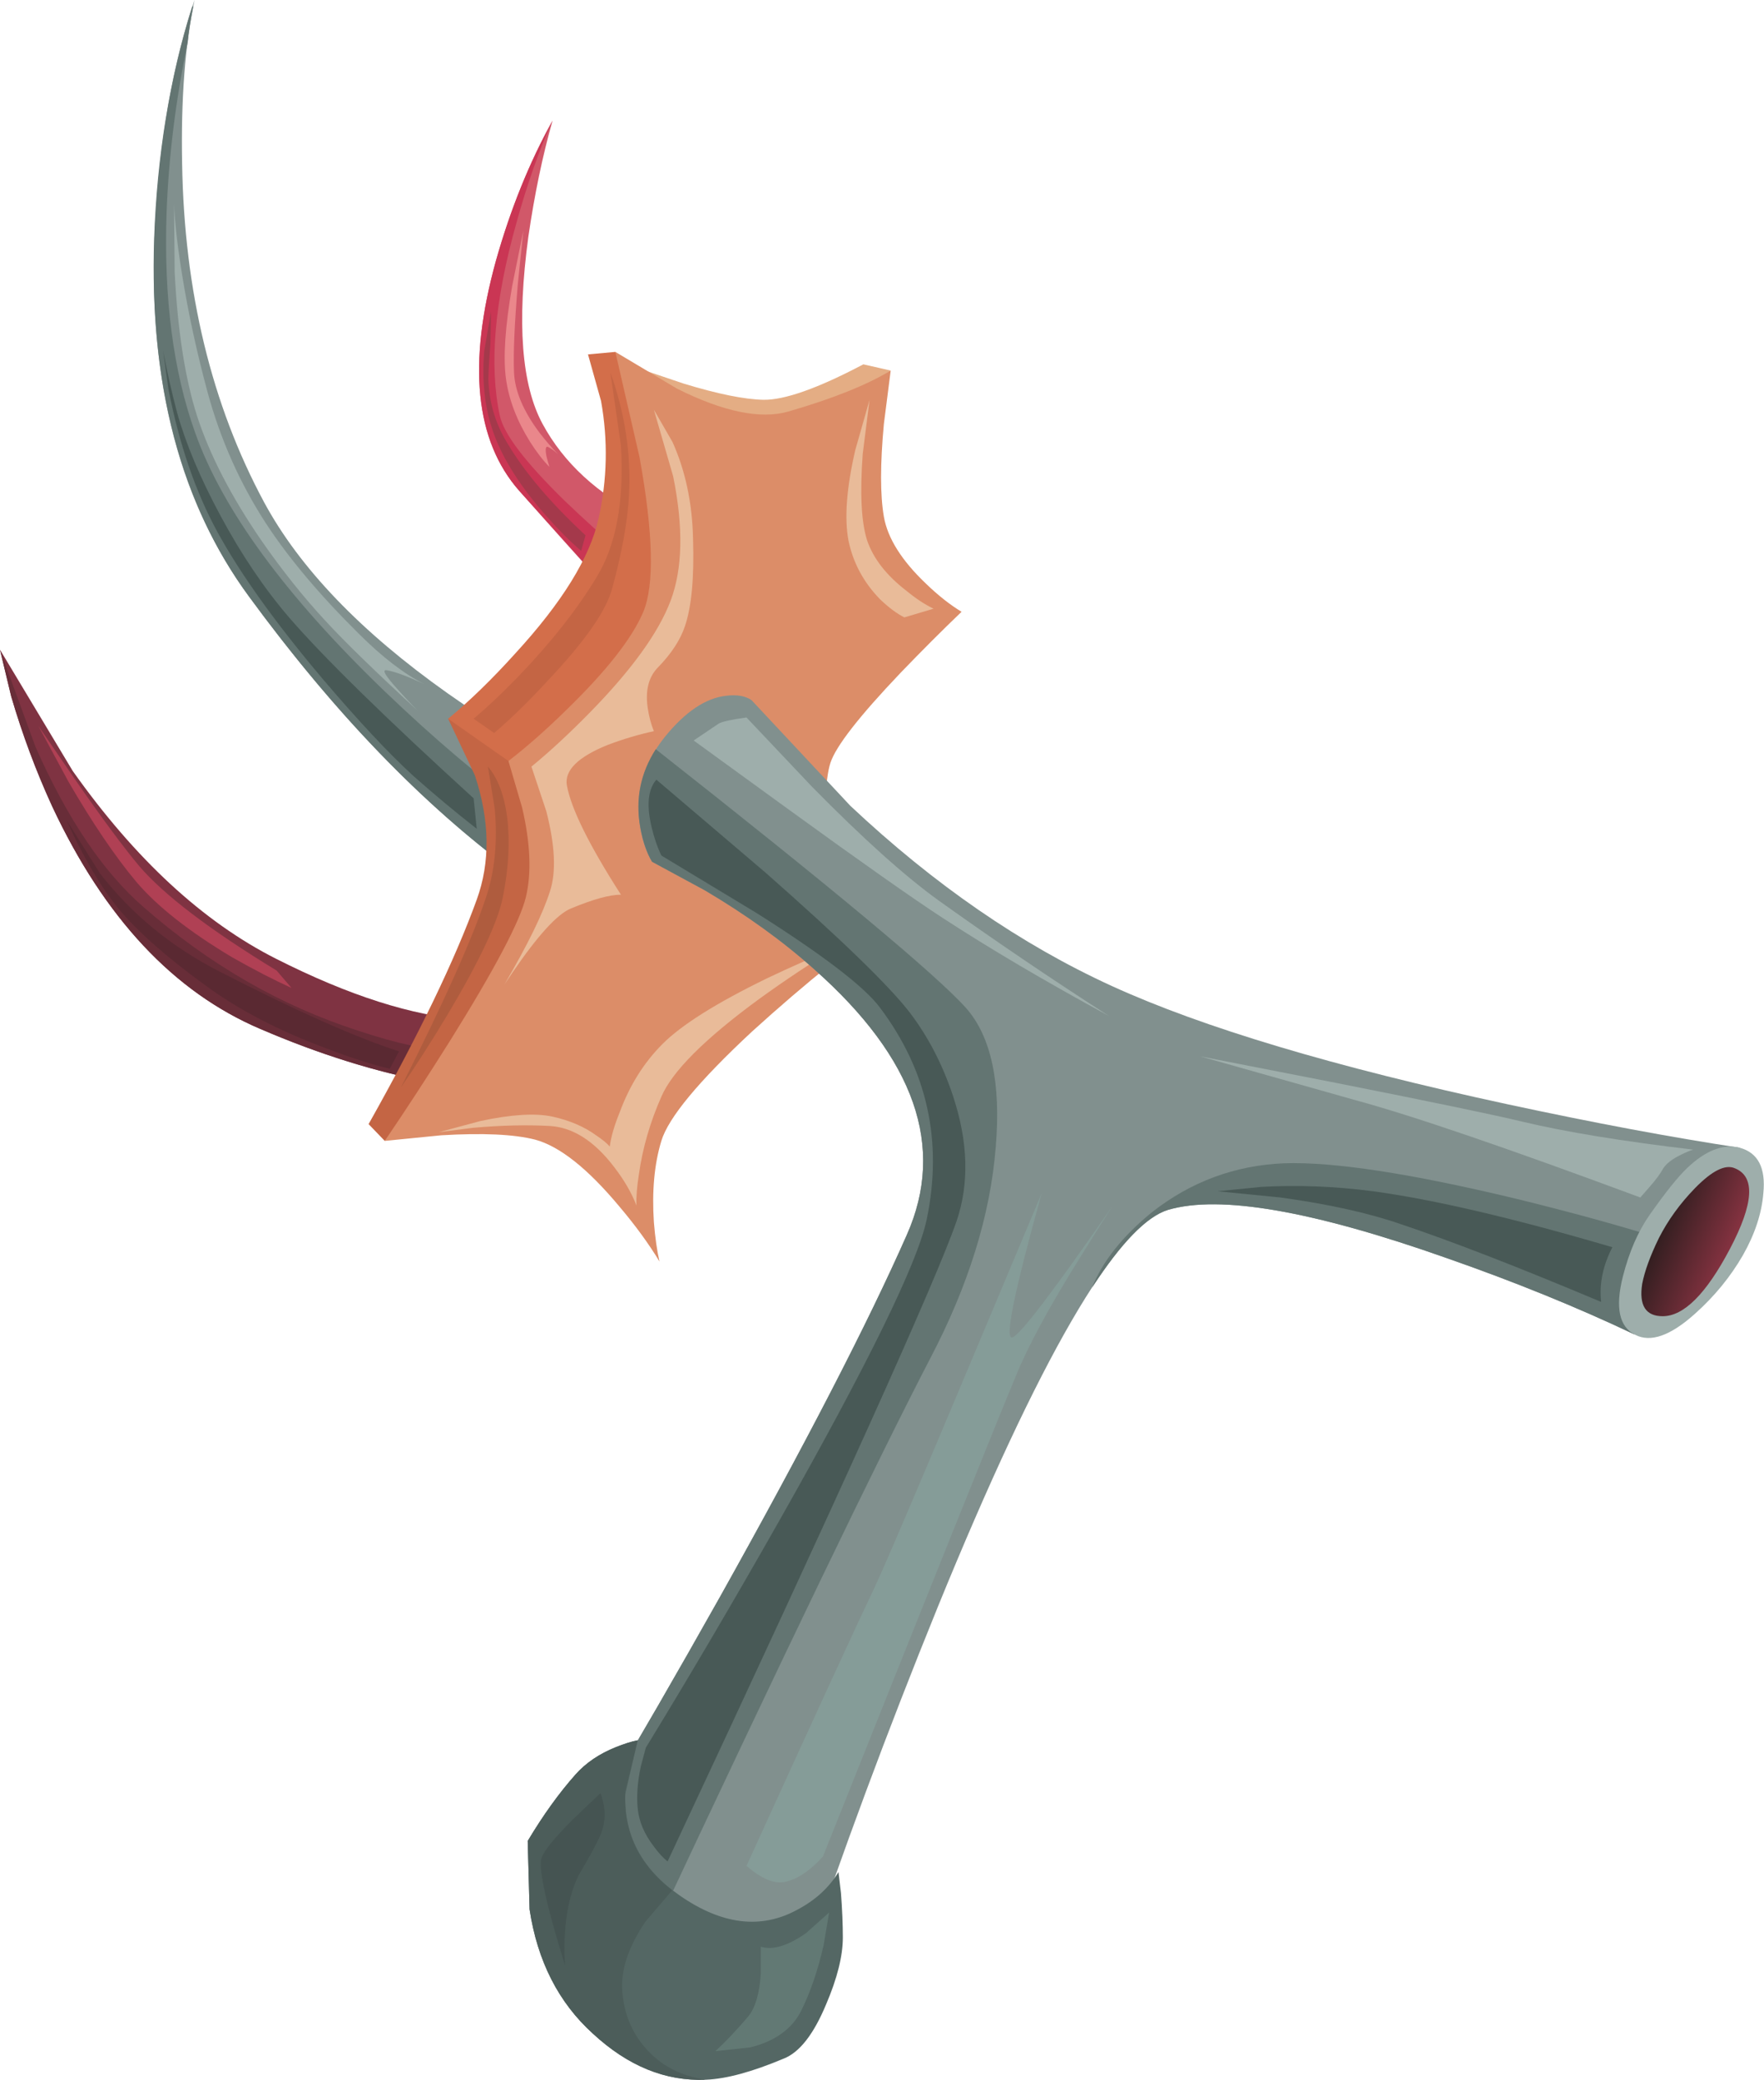 <?xml version="1.0" encoding="iso-8859-1"?>
<!-- Generator: Adobe Illustrator 15.1.0, SVG Export Plug-In . SVG Version: 6.00 Build 0)  -->
<!DOCTYPE svg PUBLIC "-//W3C//DTD SVG 1.1//EN" "http://www.w3.org/Graphics/SVG/1.1/DTD/svg11.dtd">
<svg version="1.1" id="Isolation_Mode" xmlns="http://www.w3.org/2000/svg" xmlns:xlink="http://www.w3.org/1999/xlink" x="0px"
	 y="0px" width="141.9px" height="167.25px" viewBox="0 0 141.9 167.25" style="enable-background:new 0 0 141.9 167.25;"
	 xml:space="preserve">
<g>
	<g>
		<path style="fill-rule:evenodd;clip-rule:evenodd;fill:#D15869;" d="M44.45,9.7c-0.8,2.8-1.45,5.917-1.95,9.35
			c-0.933,6.9-0.55,11.917,1.15,15.05c1.7,3.133,4.417,5.633,8.15,7.5c1.867,0.9,3.567,1.5,5.1,1.8l-3.25,9.1
			c-2.233-2.267-6.2-6.617-11.9-13.05c-3.533-4.034-4.15-10.2-1.85-18.5C41.067,16.817,42.583,13.067,44.45,9.7z"/>
		<path style="fill-rule:evenodd;clip-rule:evenodd;fill:#81908E;" d="M20.05,48c-5.9-8-8.4-18.4-7.5-31.2
			c0.434-6.4,1.467-12,3.1-16.8c-0.767,3.6-1.1,7.983-1,13.15c0.167,10.3,2.367,19.383,6.6,27.25
			c2.867,5.3,7.783,10.417,14.75,15.35c3.5,2.467,6.7,4.4,9.6,5.8c1.433,1.434,1.917,3.784,1.45,7.05
			c-0.233,1.633-0.6,3.117-1.1,4.45c-1.967-0.966-4.517-2.733-7.65-5.3C32,62.583,25.917,56,20.05,48z"/>
		<path style="fill-rule:evenodd;clip-rule:evenodd;fill:#7F3342;" d="M40.05,87.7c-5.767-0.334-12.133-1.983-19.1-4.95
			C13.983,79.783,8.4,73.817,4.2,64.85C2.9,62.017,1.8,59.067,0.9,56L0,52.25L5.85,62c5.033,7.1,10.483,12.133,16.35,15.1
			s10.983,4.6,15.35,4.9c2.167,0.133,3.75-0.017,4.75-0.45l4.3,5.8C45.1,87.783,42.917,87.9,40.05,87.7z"/>
		<g>
			<path style="fill-rule:evenodd;clip-rule:evenodd;fill:#CA3654;" d="M45.4,40.25c1.6,1.533,3.15,2.933,4.65,4.2L48,46.4
				l-6.25-6.95c-3.533-4.034-4.15-10.2-1.85-18.5c1.167-4.133,2.684-7.883,4.55-11.25c-1.067,2.333-2.034,5.066-2.9,8.2
				c-1.767,6.267-2.216,11.434-1.35,15.5C40.5,34.867,42.233,37.15,45.4,40.25z"/>
		</g>
		<g>
			<path style="fill-rule:evenodd;clip-rule:evenodd;fill:#637572;" d="M20.05,48c-5.5-7.467-8.05-17.083-7.65-28.85
				c0.233-6.633,1.25-12.833,3.05-18.6l0.1-0.05c-0.233,1.2-0.383,2.167-0.45,2.9c-0.967,4.633-1.533,9.2-1.7,13.7
				c-0.233,6.867,0.533,12.767,2.3,17.7c2.2,6.2,7.283,13.133,15.25,20.8c4,3.833,7.783,7.033,11.35,9.6l-0.9,4.95
				C34,64.717,26.883,57.333,20.05,48z"/>
		</g>
		<g>
			<path style="fill-rule:evenodd;clip-rule:evenodd;fill:#682D38;" d="M0,52.25l2.85,7.8c2.566,5.8,5.467,10.1,8.7,12.9
				c5.3,4.633,11.067,7.95,17.3,9.95c3.1,1.033,5.667,1.583,7.7,1.65l-1.8,2.5c-4.5-0.833-9.1-2.267-13.8-4.3
				C13.983,79.783,8.4,73.817,4.2,64.85C2.9,62.017,1.8,59.067,0.9,56L0,52.25z"/>
		</g>
		<g>
			<path style="fill-rule:evenodd;clip-rule:evenodd;fill:#C46544;" d="M38.8,83.15c-2.633,3.133-5.25,6-7.85,8.6l-1.3-1.35
				c4.033-7.167,6.934-13.184,8.7-18.05c1.1-3.033,1.05-6.367-0.15-10l-2.15-4.55c3.034-1.466,5.817-0.583,8.35,2.65
				c2.367,3.066,3.317,6.25,2.85,9.55C46.917,72.533,44.1,76.917,38.8,83.15z"/>
			<path style="fill-rule:evenodd;clip-rule:evenodd;fill:#D36E4A;" d="M49.5,28.3l0.7,0.9l2.35,6.75c1.3,5.233,1.317,9.7,0.05,13.4
				c-1.267,3.7-3.6,6.783-7,9.25c-1.7,1.233-3.267,2.1-4.7,2.6l-4.85-3.4c1.733-1.433,3.534-3.183,5.4-5.25
				c3.767-4.1,6-7.716,6.7-10.85c0.7-3.133,0.767-6.284,0.2-9.45L47.3,28.5L49.5,28.3z"/>
			<path style="fill-rule:evenodd;clip-rule:evenodd;fill:#E4AD84;" d="M71.65,29.8l-11.9,9.35L51.3,29.6l3.7,1.25
				c2.733,0.833,4.867,1.267,6.4,1.3c1.7,0.033,4.383-0.917,8.05-2.85L71.65,29.8z"/>
			<path style="fill-rule:evenodd;clip-rule:evenodd;fill:#DC8D68;" d="M49.5,28.3l4.95,2.95c3.733,1.867,6.716,2.483,8.95,1.85
				c3.567-1.033,6.317-2.133,8.25-3.3L71.1,34.1c-0.3,3.233-0.3,5.717,0,7.45c0.301,1.733,1.434,3.534,3.4,5.4
				c0.967,0.933,1.917,1.683,2.85,2.25c-1.566,1.5-3.199,3.133-4.899,4.9c-3.333,3.5-5.217,5.917-5.65,7.25
				c-0.433,1.333-0.566,4.433-0.4,9.3c0.1,2.434,0.233,4.733,0.4,6.9c-2.033,1.633-4.133,3.434-6.3,5.4c-4.3,4-6.733,6.934-7.3,8.8
				c-0.567,1.866-0.767,4.05-0.6,6.55c0.1,1.233,0.25,2.283,0.45,3.15c-0.867-1.434-1.95-2.917-3.25-4.45
				c-2.533-3.033-4.783-4.816-6.75-5.35c-1.7-0.434-4.216-0.551-7.55-0.351l-4.55,0.45c1.7-2.5,3.45-5.184,5.25-8.05
				c3.6-5.767,5.633-9.617,6.1-11.55c0.467-1.933,0.367-4.333-0.3-7.2l-1.1-3.75c1.467-1.133,3-2.483,4.6-4.05
				c3.267-3.167,5.35-5.816,6.25-7.95c0.9-2.167,0.8-6.3-0.3-12.4L49.5,28.3z"/>
			<path style="fill-rule:evenodd;clip-rule:evenodd;fill:#E9BB99;" d="M35.3,91.05l3.35-0.899c2.5-0.534,4.434-0.65,5.8-0.351
				s2.533,0.8,3.5,1.5c0.5,0.334,0.867,0.634,1.1,0.9c0.1-0.767,0.367-1.684,0.8-2.75c0.8-2.167,1.95-4,3.45-5.5
				c1.534-1.534,4.317-3.284,8.35-5.25c2.033-0.967,3.917-1.8,5.65-2.5c-2,1.2-4.083,2.583-6.25,4.15
				c-4.367,3.2-6.983,5.817-7.85,7.85c-0.9,2.033-1.5,4.1-1.8,6.2c-0.167,1.066-0.233,1.916-0.2,2.55c-0.4-1.033-1-2.066-1.8-3.101
				c-1.6-2.1-3.333-3.199-5.2-3.3c-1.867-0.1-3.917-0.05-6.15,0.15L35.3,91.05z"/>
		</g>
		<path style="fill-rule:evenodd;clip-rule:evenodd;fill:#A4394B;" d="M47.1,43.05l-0.35,1.25c-0.867-0.733-1.8-1.667-2.8-2.8
			c-2.034-2.3-3.434-4.483-4.2-6.55c-0.733-1.967-1-4.2-0.8-6.7l0.55-3.2l-0.05,2.6c-0.133,1.7-0.184,2.75-0.15,3.15
			c0.1,1.767,0.617,3.4,1.55,4.9C42.217,38,44.3,40.45,47.1,43.05z"/>
		<path style="fill-rule:evenodd;clip-rule:evenodd;fill:#EA878B;" d="M42.1,18.55l-0.45,4.35c-0.267,3.233-0.367,5.583-0.3,7.05
			c0.066,1.5,0.75,3.117,2.05,4.85c0.511,0.664,1.011,1.239,1.5,1.725c-0.305-0.269-0.571-0.461-0.8-0.575
			c-0.2-0.1-0.25,0.133-0.15,0.7c0.066,0.3,0.15,0.6,0.25,0.9c-0.5-0.5-1.017-1.167-1.55-2c-1.066-1.7-1.717-3.4-1.95-5.1
			c-0.233-1.7-0.067-4.184,0.5-7.45L42.1,18.55z"/>
		<path style="fill-rule:evenodd;clip-rule:evenodd;fill:#B04054;" d="M22.25,78.05l1.2,1.4C22.05,78.817,20.467,78,18.7,77
			c-3.467-2.067-6.05-4.1-7.75-6.1c-1.7-2.033-3.517-4.717-5.45-8.05L3.1,58.4l2.95,4.3c2.2,3.167,3.917,5.483,5.15,6.95
			C13.2,71.983,16.883,74.783,22.25,78.05z"/>
		<path style="fill-rule:evenodd;clip-rule:evenodd;fill:#5A2932;" d="M5.35,65.95l2.7,4.3c2.567,3.3,5.784,5.933,9.65,7.9
			c6.167,3.167,10.966,5.3,14.4,6.4l-0.75,1.4c-1.4-0.334-3.067-0.867-5-1.601c-3.867-1.433-7.117-3.116-9.75-5.05
			c-3.133-2.267-5.483-4.333-7.05-6.2C8.083,71.3,6.683,68.917,5.35,65.95z"/>
		<path style="fill-rule:evenodd;clip-rule:evenodd;fill:#9EAEAB;" d="M14,16.375c0.058,1.504,0.274,3.413,0.65,5.725
			c0.5,3.1,1.184,6.25,2.05,9.45c1.033,3.8,2.6,7.317,4.7,10.55c1.833,2.8,4.317,5.75,7.45,8.85c1.89,1.89,3.657,3.249,5.3,4.075
			c-1.408-0.656-2.425-1.031-3.05-1.125c-0.4-0.066-0.1,0.45,0.9,1.55c0.5,0.566,1.033,1.133,1.6,1.7
			c-3.434-3.167-5.9-5.566-7.4-7.2c-1.767-1.9-3.483-4.05-5.15-6.45c-2.433-3.533-4.167-6.883-5.2-10.05
			c-0.967-3.034-1.567-6.9-1.8-11.6L14,16.375z"/>
		<path style="fill-rule:evenodd;clip-rule:evenodd;fill:#485956;" d="M13.125,28.225c0.282,1.533,0.657,3.192,1.125,4.975
			c0.7,2.5,1.867,5.267,3.5,8.3c1.667,3.1,3.5,5.817,5.5,8.15c2.733,3.167,7.683,8.017,14.85,14.55l0.25,2.45
			c-1.667-1.3-3.367-2.717-5.1-4.25c-1.967-1.8-4.383-4.383-7.25-7.75c-3.8-4.5-6.633-8.45-8.5-11.85
			c-1.767-3.233-3.083-7.066-3.95-11.5L13.125,28.225z"/>
		<path style="fill-rule:evenodd;clip-rule:evenodd;fill:#C46544;" d="M49.1,29.95c1.167,3.267,1.667,6.533,1.5,9.8
			c-0.1,2.1-0.55,4.617-1.35,7.55c-0.467,1.8-2.2,4.284-5.2,7.45c-1.466,1.6-2.9,3-4.3,4.2L38.1,57.8
			c1.033-0.867,2.217-1.983,3.55-3.35C44.317,51.683,46.433,49,48,46.4c1.567-2.566,2.217-6.083,1.95-10.55L49.1,29.95z"/>
		<path style="fill-rule:evenodd;clip-rule:evenodd;fill:#AF5C3E;" d="M40.45,72.15c-0.4,2-1.883,5.15-4.45,9.45
			c-1.3,2.167-2.55,4.117-3.75,5.85c3.467-6.867,5.75-11.967,6.85-15.3c0.7-2.066,0.933-4.433,0.7-7.1l-0.55-3.4
			c0.8,0.934,1.317,2.3,1.55,4.1C41.033,67.683,40.917,69.817,40.45,72.15z"/>
		<path style="fill-rule:evenodd;clip-rule:evenodd;fill:#E9BB99;" d="M69.95,32.15L69.4,36.5c-0.233,3.167-0.117,5.483,0.35,6.95
			c0.5,1.466,1.55,2.816,3.15,4.05c0.767,0.633,1.5,1.117,2.199,1.45l-2.35,0.7c-0.6-0.3-1.25-0.783-1.95-1.45
			c-1.333-1.367-2.183-2.95-2.55-4.75c-0.333-1.8-0.15-4.217,0.55-7.25L69.95,32.15z"/>
		<path style="fill-rule:evenodd;clip-rule:evenodd;fill:#E9BB99;" d="M52.6,32.95l1.5,2.6c1.033,2.3,1.583,4.883,1.65,7.75
			c0.1,3.133-0.117,5.483-0.65,7.05c-0.367,1.1-1.083,2.2-2.15,3.3c-0.767,0.767-1.05,1.85-0.85,3.25c0.1,0.7,0.267,1.333,0.5,1.9
			c-1.233,0.267-2.467,0.633-3.7,1.1c-2.4,0.967-3.5,2.05-3.3,3.25c0.333,1.867,1.783,4.8,4.35,8.8c-0.9,0-2.233,0.367-4,1.1
			c-1.1,0.434-2.684,2.167-4.75,5.2c-0.214,0.311-0.422,0.619-0.625,0.925c1.876-3.197,3.102-5.705,3.675-7.525
			c0.5-1.533,0.4-3.667-0.3-6.4l-1.2-3.6c1.467-1.2,3.033-2.65,4.7-4.35c3.367-3.433,5.533-6.433,6.5-9
			c0.966-2.566,1.033-5.9,0.2-10L52.6,32.95z"/>
	</g>
	<g>
		<path style="fill-rule:evenodd;clip-rule:evenodd;fill:#81908E;" d="M121.25,88.8c6.967,1.5,13.2,2.667,18.7,3.5l1.149,1.65
			c0.5,1.5,0.117,3.283-1.149,5.35c-1.233,2.101-3.017,4.066-5.351,5.9l-3.149,2.1c-4.566-2.166-9.566-4.2-15-6.1
			c-10.834-3.834-18.334-5.134-22.5-3.9c-4.167,1.267-10.334,11.9-18.5,31.9c-4.066,10-7.733,19.866-11,29.6
			c-2.467,0.767-4.983,0.75-7.55-0.05c-5.1-1.6-7.917-6.25-8.45-13.95c2.833-4.733,5.983-10.184,9.45-16.35
			c6.9-12.334,11.917-22.05,15.05-29.15c3.133-7.066,0.649-14.184-7.45-21.35c-2.533-2.267-5.467-4.383-8.8-6.35l-4.25-2.3
			c-0.5-0.833-0.833-1.867-1-3.1c-0.333-2.5,0.333-4.8,2-6.9c1.667-2.066,3.333-3.183,5-3.35c0.833-0.1,1.5,0.017,2,0.35l7.95,8.5
			c6.734,6.333,13.75,11.167,21.05,14.5C96.75,82.633,107.35,85.8,121.25,88.8z"/>
		<g>
			<path style="fill-rule:evenodd;clip-rule:evenodd;fill:#637572;" d="M65.5,77.95c-2.533-2.267-5.467-4.383-8.8-6.35l-4.25-2.3
				c-0.434-0.733-0.75-1.667-0.95-2.8c-0.4-2.233,0.017-4.317,1.25-6.25c14.233,11.2,22.55,18.133,24.95,20.8
				c2.033,2.3,2.833,6.033,2.399,11.2c-0.433,5.467-2.199,11.15-5.3,17.05c-4.233,8.167-11.65,23.55-22.25,46.15L50.9,154
				c-1.4-2.434-2.217-5.5-2.45-9.2c2.833-4.733,5.983-10.184,9.45-16.35c6.9-12.334,11.917-22.05,15.05-29.15
				C76.083,92.233,73.6,85.116,65.5,77.95z"/>
			<path style="fill-rule:evenodd;clip-rule:evenodd;fill:#637572;" d="M92.65,97.5c3.133-2.467,6.683-3.783,10.649-3.95
				c3.967-0.133,10.184,0.816,18.65,2.851c4.233,1.033,8.066,2.083,11.5,3.149l-1,7.15l-1,0.6c-4.566-2.166-9.566-4.2-15-6.1
				c-10.834-3.834-18.334-5.134-22.5-3.9c-1.7,0.533-3.733,2.617-6.101,6.25C88.684,101.45,90.283,99.434,92.65,97.5z"/>
		</g>
		<path style="fill-rule:evenodd;clip-rule:evenodd;fill:#546764;" d="M51.3,139.95l-1,4.35c-0.1,3.334,1.367,6.05,4.4,8.15
			c3.367,2.333,6.5,2.717,9.4,1.149c1.467-0.767,2.583-1.783,3.35-3.05l0.2,1.7c0.1,1.333,0.15,2.517,0.15,3.55
			c0,1.5-0.45,3.3-1.35,5.4c-1,2.399-2.133,3.85-3.4,4.35c-2.533,1.066-4.617,1.634-6.25,1.7c-3.233,0.134-6.267-1.1-9.1-3.7
			c-2.767-2.5-4.467-5.833-5.1-10l-0.15-5.5c1.233-2.066,2.517-3.85,3.85-5.35c0.833-0.934,1.917-1.667,3.25-2.2
			C50.217,140.233,50.8,140.05,51.3,139.95z"/>
		<path style="fill-rule:evenodd;clip-rule:evenodd;fill:#9EAEAB;" d="M139.95,92.3c1.467,0.4,2.1,1.617,1.899,3.65
			c-0.133,1.633-0.683,3.3-1.649,5c-1,1.733-2.283,3.3-3.851,4.7c-1.966,1.767-3.566,2.333-4.8,1.699
			c-1.3-0.633-1.633-2.199-1-4.699c0.5-1.967,1.217-3.617,2.15-4.95c1.267-1.8,2.267-3.05,3-3.75
			C137.2,92.517,138.616,91.967,139.95,92.3z"/>
		
			<linearGradient id="SVGID_1_" gradientUnits="userSpaceOnUse" x1="-167.706" y1="-38.514" x2="-161.321" y2="-38.514" gradientTransform="matrix(-0.92 -0.392 0.392 -0.92 -7.295609e-005 -5.423427e-004)">
			<stop  offset="0" style="stop-color:#893342"/>
			<stop  offset="1" style="stop-color:#2D1D1E"/>
		</linearGradient>
		<path style="fill-rule:evenodd;clip-rule:evenodd;fill:url(#SVGID_1_);" d="M136.35,95.55c1.367-1.399,2.434-1.934,3.2-1.6
			c1.667,0.666,1.533,2.833-0.399,6.5c-1.9,3.6-3.7,5.399-5.4,5.399c-1.366,0-1.917-0.866-1.65-2.6c0.2-1.033,0.65-2.267,1.351-3.7
			C134.184,98.116,135.15,96.783,136.35,95.55z"/>
		<path style="fill-rule:evenodd;clip-rule:evenodd;fill:#485956;" d="M52.8,62.7l8.75,7.45c6.133,5.4,10.017,9.167,11.65,11.3
			c1.467,1.933,2.616,4.149,3.45,6.649c1.233,3.7,1.333,7.067,0.3,10.101c-1.601,4.666-9.35,21.833-23.25,51.5
			c-0.367-0.3-0.733-0.7-1.1-1.2c-0.767-1-1.2-2.017-1.3-3.05c-0.1-1.033-0.017-2.167,0.25-3.4l0.4-1.5
			c3.466-5.666,7.017-11.7,10.65-18.1c7.233-12.767,11.216-20.9,11.95-24.4c1.3-6.267,0.05-11.934-3.75-17
			c-1.233-1.667-4.533-4.2-9.9-7.6l-7.7-4.65c-0.333-0.7-0.6-1.483-0.8-2.35C52,64.717,52.133,63.467,52.8,62.7z"/>
		<path style="fill-rule:evenodd;clip-rule:evenodd;fill:#485956;" d="M112.7,98.45c-2.601-0.9-5.834-1.617-9.7-2.15l-5.05-0.5
			l3.5-0.35c2.934-0.167,5.934-0.05,9,0.35c4.899,0.667,11.316,2.167,19.25,4.5c-0.767,1.5-1.066,2.967-0.9,4.4
			C122.233,101.934,116.866,99.85,112.7,98.45z"/>
		<path style="fill-rule:evenodd;clip-rule:evenodd;fill:#9EAEAB;" d="M107.55,87.1c7.733,1.534,12.7,2.567,14.9,3.101
			c3.5,0.833,8.083,1.583,13.75,2.25c-0.3,0.1-0.617,0.233-0.95,0.399c-0.7,0.334-1.184,0.7-1.45,1.101
			c-0.233,0.434-0.616,0.95-1.149,1.55l-0.7,0.8c-10.767-4-18.434-6.616-23-7.85l-12.4-3.5L107.55,87.1z"/>
		<path style="fill-rule:evenodd;clip-rule:evenodd;fill:#9EAEAB;" d="M60.05,57.7l5.3,5.6c4.066,4.133,7.466,7.184,10.2,9.15
			c4.434,3.167,8.983,6.25,13.65,9.25c-5.101-2.767-9.566-5.4-13.4-7.9c-2.399-1.566-6.45-4.417-12.15-8.55l-7.85-5.7l2-1.35
			C58.067,58.033,58.817,57.867,60.05,57.7z"/>
		<path style="fill-rule:evenodd;clip-rule:evenodd;fill:#859C98;" d="M70.45,127.45c0.866-1.867,3.35-7.684,7.45-17.45L83.8,95.95
			c-2.233,8-3.017,11.866-2.35,11.6c0.631-0.221,3.314-3.746,8.05-10.575c-0.809,1.25-1.675,2.625-2.6,4.125
			c-2.5,4-4.233,7.2-5.2,9.601c-1.601,3.833-6.767,16.7-15.5,38.6c-1,1.101-1.967,1.767-2.9,2c-0.9,0.267-1.983-0.149-3.25-1.25
			C65.55,137.983,69.017,130.45,70.45,127.45z"/>
		<g>
			<path style="fill-rule:evenodd;clip-rule:evenodd;fill:#4C5D5A;" d="M42.45,148.05c1.233-2.066,2.517-3.85,3.85-5.35
				c0.833-0.934,1.917-1.667,3.25-2.2c0.667-0.267,1.25-0.45,1.75-0.55l-1,4.149c-0.167,3.2,1.083,5.834,3.75,7.9v0.05l-2.1,2.45
				c-1.367,2-2,3.85-1.9,5.55c0.133,1.967,0.85,3.617,2.15,4.95c1.167,1.2,2.617,1.934,4.35,2.2l0.2,0.05
				c-3.233,0.134-6.25-1.1-9.05-3.7c-2.767-2.5-4.467-5.833-5.1-10L42.45,148.05z"/>
		</g>
		<path style="fill-rule:evenodd;clip-rule:evenodd;fill:#455452;" d="M48.3,144.2c0.434,1.133,0.45,2.217,0.05,3.25
			c-0.267,0.666-0.867,1.783-1.8,3.35c-0.9,1.834-1.267,4.25-1.1,7.25c-1.5-4.833-2.133-7.7-1.9-8.6
			c0.167-0.566,1.017-1.617,2.55-3.15L48.3,144.2z"/>
		<path style="fill-rule:evenodd;clip-rule:evenodd;fill:#627974;" d="M66.25,156.45c-0.467,2.033-1.067,3.783-1.8,5.25
			c-0.733,1.467-2.1,2.45-4.1,2.95l-2.8,0.3c0.833-0.767,1.717-1.7,2.65-2.8c0.566-0.7,0.9-1.851,1-3.45v-2.15
			c0.966,0.3,2.183-0.066,3.65-1.1l1.85-1.65L66.25,156.45z"/>
	</g>
</g>
</svg>
